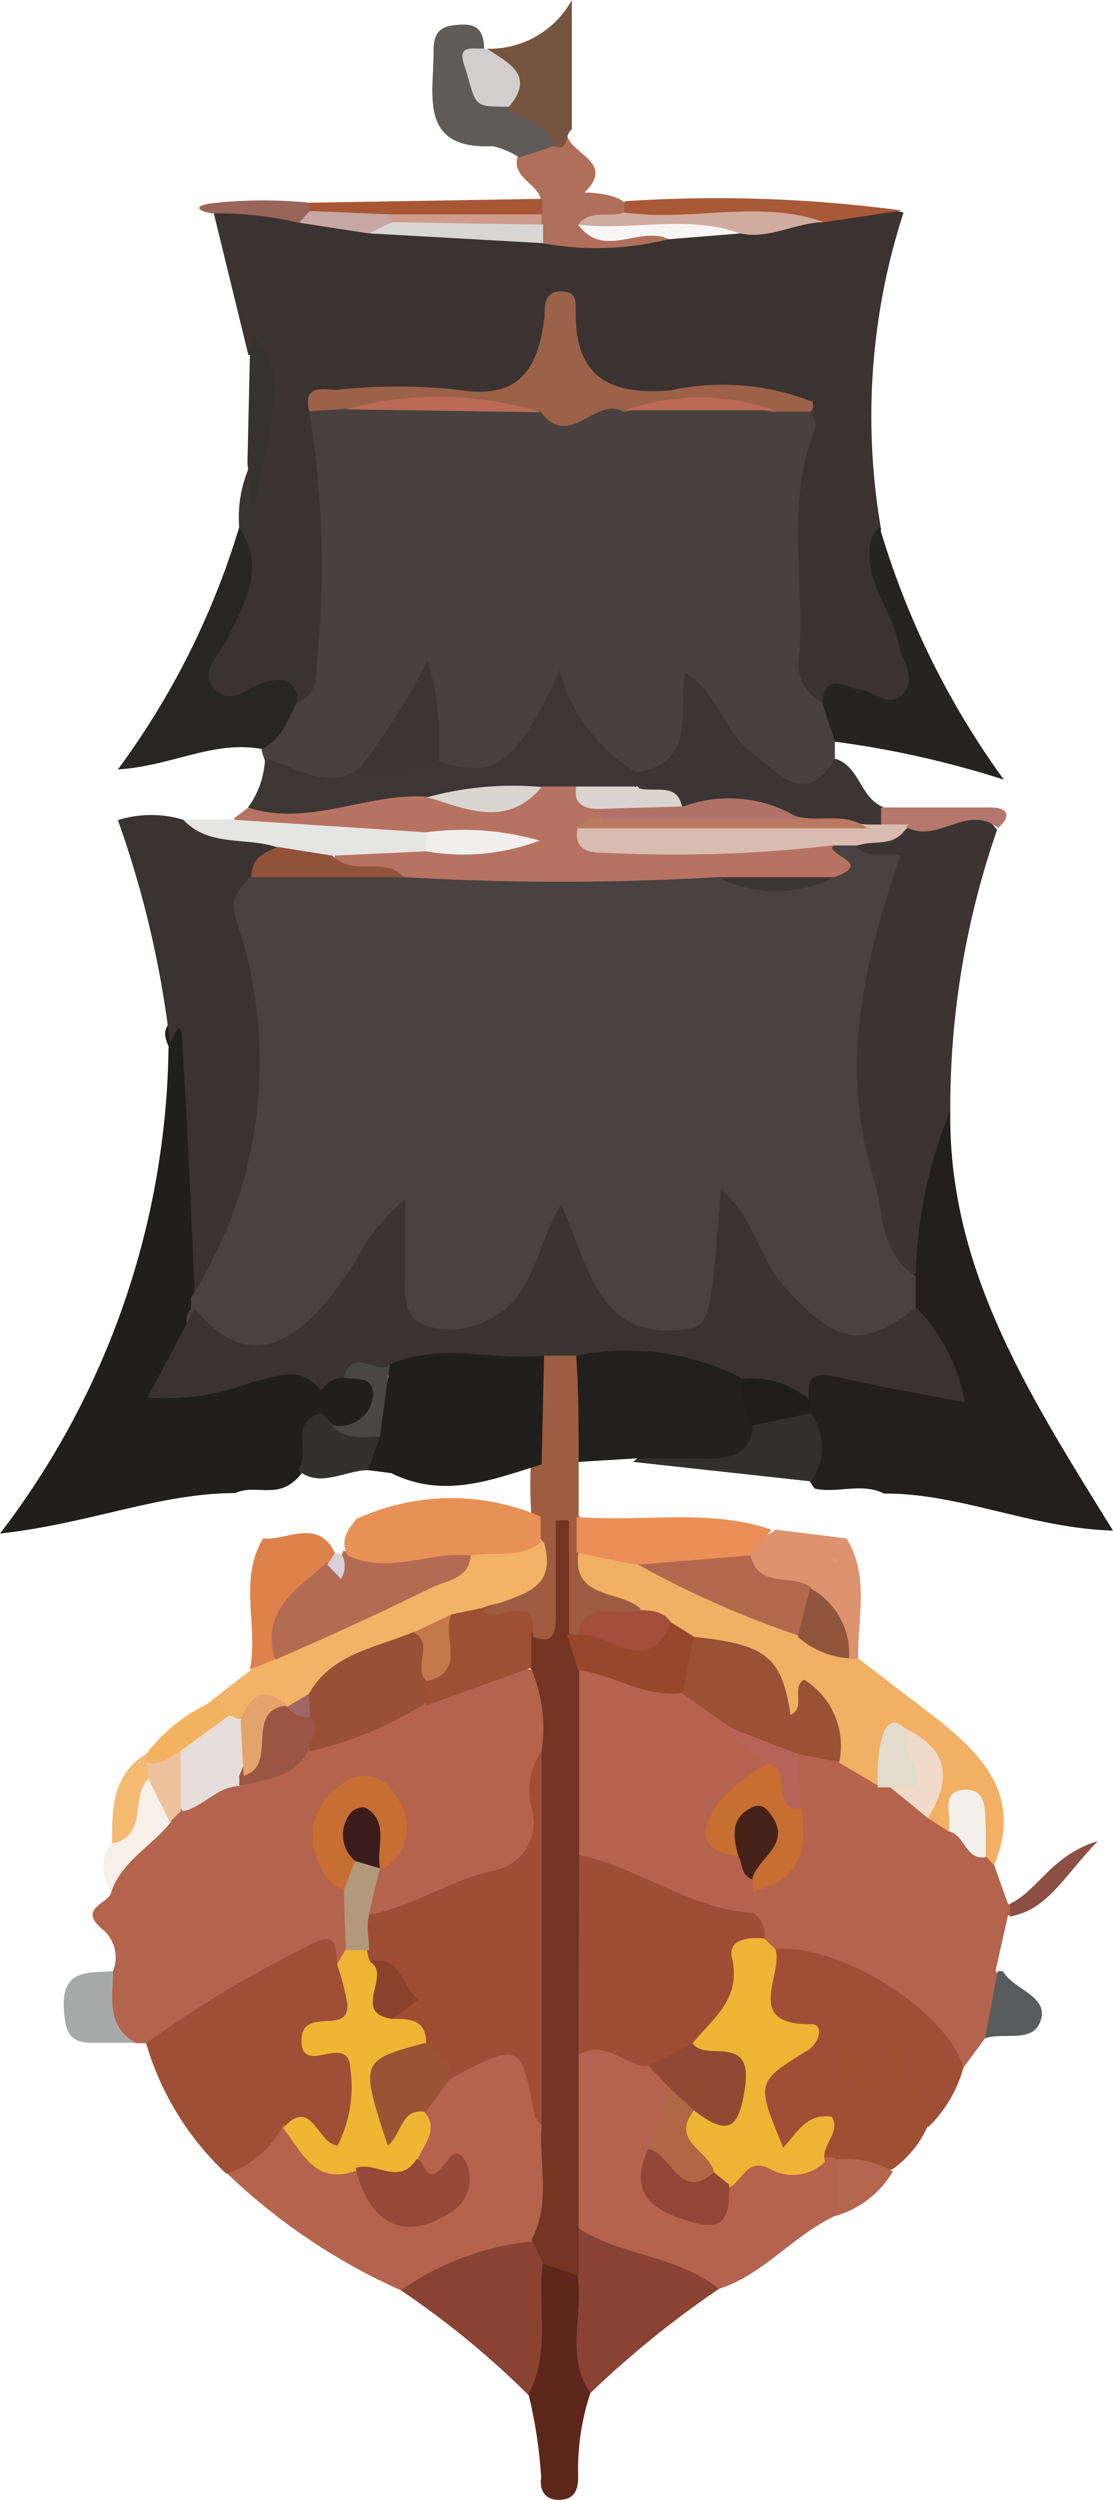 <svg xmlns="http://www.w3.org/2000/svg" viewBox="0 0 22.85 51.3"><defs><style>.cls-1{fill:#474140;}.cls-2{fill:#3a3331;}.cls-3{fill:#b4634d;}.cls-4{fill:#211f1d;}.cls-5{fill:#221f1e;}.cls-6{fill:#393432;}.cls-7{fill:#3b3432;}.cls-8{fill:#9e4f35;}.cls-9{fill:#b4634e;}.cls-10{fill:#b77361;}.cls-11{fill:#9f4f36;}.cls-12{fill:#f1b064;}.cls-13{fill:#3c3634;}.cls-14{fill:#282624;}.cls-15{fill:#262423;}.cls-16{fill:#8a4232;}.cls-17{fill:#8a4332;}.cls-18{fill:#3c3535;}.cls-19{fill:#f2b366;}.cls-20{fill:#5d261b;}.cls-21{fill:#9f5032;}.cls-22{fill:#af6f5a;}.cls-23{fill:#5e5b58;}.cls-24{fill:#dd936e;}.cls-25{fill:#dd824b;}.cls-26{fill:#755440;}.cls-27{fill:#e5e5e4;}.cls-28{fill:#a7a9a8;}.cls-29{fill:#a85937;}.cls-30{fill:#36322f;}.cls-31{fill:#f7f0e8;}.cls-32{fill:#a85735;}.cls-33{fill:#b5776c;}.cls-34{fill:#5a5b5c;}.cls-35{fill:#b4674e;}.cls-36{fill:#f4ba72;}.cls-37{fill:#f3b260;}.cls-38{fill:#8e5045;}.cls-39{fill:#99655a;}.cls-40{fill:#9c6149;}.cls-41{fill:#ba6a55;}.cls-42{fill:#bb6a55;}.cls-43{fill:#d2aba0;}.cls-44{fill:#d9d7d6;}.cls-45{fill:#f7f6f4;}.cls-46{fill:#c7a7a3;}.cls-47{fill:#9e4e35;}.cls-48{fill:#733422;}.cls-49{fill:#f0b533;}.cls-50{fill:#9a4f37;}.cls-51{fill:#9e5035;}.cls-52{fill:#c76e32;}.cls-53{fill:#e6ded8;}.cls-54{fill:#9a5643;}.cls-55{fill:#b2997b;}.cls-56{fill:#edc19b;}.cls-57{fill:#484240;}.cls-58{fill:#393332;}.cls-59{fill:#32312f;}.cls-60{fill:#211f1e;}.cls-61{fill:#31302e;}.cls-62{fill:#201e1c;}.cls-63{fill:#b5634d;}.cls-64{fill:#efb434;}.cls-65{fill:#9c5135;}.cls-66{fill:#c76f31;}.cls-67{fill:#f0dac9;}.cls-68{fill:#e1dccc;}.cls-69{fill:#f2f0e9;}.cls-70{fill:#b66457;}.cls-71{fill:#92523a;}.cls-72{fill:#d8bcaf;}.cls-73{fill:#954936;}.cls-74{fill:#9c5234;}.cls-75{fill:#934834;}.cls-76{fill:#934635;}.cls-77{fill:#b16645;}.cls-78{fill:#b97a61;}.cls-79{fill:#b07268;}.cls-80{fill:#f1efec;}.cls-81{fill:#d8d6cf;}.cls-82{fill:#dad4ce;}.cls-83{fill:#3a3634;}.cls-84{fill:#9e5d41;}.cls-85{fill:#b3684e;}.cls-86{fill:#ea8f57;}.cls-87{fill:#96472c;}.cls-88{fill:#a25039;}.cls-89{fill:#8f553d;}.cls-90{fill:#22201f;}.cls-91{fill:#b36b53;}.cls-92{fill:#e89157;}.cls-93{fill:#e4a36a;}.cls-94{fill:#c4794c;}.cls-95{fill:#9f6765;}.cls-96{fill:#ce9b8c;}.cls-97{fill:#d1cecd;}.cls-98{fill:#d9d0d9;}.cls-99{fill:#df9a6e;}.cls-100{fill:#8c412c;}.cls-101{fill:#3a1d1b;}.cls-102{fill:#484745;}.cls-103{fill:#462319;}</style></defs><g id="Layer_2" data-name="Layer 2"><g id="Layer_1-2" data-name="Layer 1"><path class="cls-1" d="M5.44,15.61a1.87,1.87,0,0,1-.07-.22A4.08,4.08,0,0,1,6,14.13,14.7,14.7,0,0,0,6.2,9.69c0-.46-.21-.93.15-1.35a1.42,1.42,0,0,1,.78-.23c1.24,0,2.48-.07,3.72.05.74.34,1.46-.09,2.19-.05h2.82a1.65,1.65,0,0,1,.79.19c.48.37.23.84.2,1.3-.09,1.56-.38,3.12.21,4.64.17.31.31.61.08.94v.39c-.09.95-.7.77-1.26.53a3.61,3.61,0,0,1-1.54-1.66c-.12.85-.29,1.57-1.29,1.59-.84-.32-1.5-.79-1.48-1.68-1,1.69-1.57,2-2.72,1.38-.19-.35-.09-.76-.21-1.19A6.88,6.88,0,0,1,7.35,16,1.33,1.33,0,0,1,5.44,15.61Z"/><path class="cls-2" d="M16.88,14.42a.91.91,0,0,1-.47-1c.11-1.56-.29-3.14.34-4.66,0-.08-.06-.22-.1-.33-1-.53-2-.2-3-.23-2.16-.07-1.65.1-2.12-1.71C11,8.19,11,8.15,9.25,8.21c-1,0-2-.28-2.9.23a19.92,19.92,0,0,1,.15,5.23c0,.36-.07.59-.38.75-2.15,0-2.16,0-1.41-2.09a3.4,3.4,0,0,0,.2-1.51,2.63,2.63,0,0,1,.22-1.27.33.33,0,0,1,.13.3c.07-.06,0-.14,0-.21.23-.64-.09-1.33.16-2,0-.08,0-.44-.32-.35L4.39,4.38c.57-.31,1.15,0,1.72,0s1,.16,1.55.14A22.92,22.92,0,0,1,11,4.74a12.27,12.27,0,0,0,2.84-.12,6.62,6.62,0,0,1,1.33-.1c.57.05,1.12-.16,1.68-.16a3.9,3.9,0,0,1,1.7,0,13.56,13.56,0,0,0-.46,6.51c-.27.81.3,1.41.52,2.1.51,1.57.41,1.71-1.23,1.5A1.24,1.24,0,0,0,16.88,14.42Z"/><path class="cls-3" d="M2.32,40.45a.75.75,0,0,0-.23-.87c-.51-.44.17-.51.2-.77a2.81,2.81,0,0,1,1-1.54A2.72,2.72,0,0,1,3.72,37a3.66,3.66,0,0,1,1.17-.58,4.91,4.91,0,0,0,1.5-.62c.8-.29,1.56-.7,2.36-1s1.43-.76,2.29-.5a1.69,1.69,0,0,1,.33,1.67c.18,2.13-1.09,3-2.92,3.44a1.22,1.22,0,0,1-.8,0c-.4-.31-.21-.66-.07-1a3.07,3.07,0,0,1,.17-.31c.23-.41.33-.81-.08-1.17A.43.43,0,0,0,7,37a1,1,0,0,0-.16,1.19,5.72,5.72,0,0,1,.39.73,2.37,2.37,0,0,1,0,1.06.48.48,0,0,1-.38.33c-.22.06-.07-.54-.64-.18A9.1,9.1,0,0,1,3,41.93H2.88l-.09,0C2,41.64,1.8,41.16,2.32,40.45Z"/><path class="cls-4" d="M4.83,30.64c-1.55,0-3,.63-4.83.83a16.71,16.71,0,0,0,3.46-10c-.06-.15-.12-.3,0-.45s.28-.08.38.05a1.42,1.42,0,0,1,.22.92c0,1.47.25,2.93.21,4.4a2.2,2.2,0,0,1,0,.37c-.14.56-.45,1.07-.62,1.67A7.92,7.92,0,0,0,5.49,28c.48-.08,1-.16,1.21.4a.83.83,0,0,1,0,.49c-.28.46-.2,1.07-.62,1.47S5.24,30.45,4.83,30.64Z"/><path class="cls-5" d="M19.51,22.79c-.05,3.26,1.64,5.87,3.34,8.62-1.68-.05-3.14-.77-4.7-.76-.46-.23-.95,0-1.42-.1-.38-.45-.09-1-.31-1.51a1.46,1.46,0,0,1,0-.36c0-.54.29-.81.85-.67a17.07,17.07,0,0,1,2.38.52,11,11,0,0,1-1-1.72,2.8,2.8,0,0,1-.12-.76A7.84,7.84,0,0,1,19,23.3C19.06,23.05,19.14,22.76,19.51,22.79Z"/><path class="cls-3" d="M20.22,41.83l-.44.6a7,7,0,0,0-3.84-2.26.69.69,0,0,1-.4-.29,2.41,2.41,0,0,1-.24-.63.73.73,0,0,1,.08-.48A1.62,1.62,0,0,0,16.15,37a1.65,1.65,0,0,1,.14-1c.24-.27.52-.13.79-.08a7.17,7.17,0,0,1,1,.45,1.43,1.43,0,0,1,.27.15,8.21,8.21,0,0,0,.8.63c.17.1.34.19.5.3a4.2,4.2,0,0,1,.55.48c.09.11.14.25.22.37l.27.76c.14.08.15.16,0,.26l-.25,1.12A1.13,1.13,0,0,1,20.22,41.83Z"/><path class="cls-6" d="M4,26.62c-.08-1.74-.14-3.47-.26-5.21,0-.59-.17-.16-.25,0a20.74,20.74,0,0,0-1.07-4.58,2.29,2.29,0,0,1,1.37,0c.56.4,1.29,0,1.86.39.21.41-.19.65-.24,1a3.85,3.85,0,0,0,.16,1.88,10.22,10.22,0,0,1-.63,5.47C4.76,26,4.63,26.57,4,26.62Z"/><path class="cls-7" d="M19.51,22.79a9.35,9.35,0,0,0-.71,3.35c-.54.09-.67-.34-.81-.69a7.83,7.83,0,0,1-.6-4.5,8.46,8.46,0,0,1,.53-2.77c.27-.45-.44-.52-.35-.9a2,2,0,0,1,1-.44c.62.22,1.34-.58,1.9.19A17.35,17.35,0,0,0,19.51,22.79Z"/><path class="cls-3" d="M8.23,47a12.6,12.6,0,0,1-3.58-2.41,2.07,2.07,0,0,1,1.21-1.06c.54.25.89.79,1.49.95.79.94.79.94,2,.41-.43-.08-.78-.1-.86-.47s.26-.77.18-1.19a1.77,1.77,0,0,1,.61-.84A2.14,2.14,0,0,1,9.86,42c1-.36,1.2-.24,1.35.76a6.1,6.1,0,0,0,.18.93,2.86,2.86,0,0,1-.31,2.3A9,9,0,0,1,8.23,47Z"/><path class="cls-8" d="M5.81,43.61a2,2,0,0,1-1.16,1A5.92,5.92,0,0,1,3,41.93a23.56,23.56,0,0,1,3.33-2c.6-.33.54,0,.6.36a.64.64,0,0,1,.19.13c.53.53-.3,1.16,0,1.44a1.53,1.53,0,0,1,.38,1.5c-.18.91-.42,1-1.18.43A.74.74,0,0,0,5.81,43.61Z"/><path class="cls-9" d="M17.13,45.48c-.85.4-1.46,1.2-2.37,1.49-1.13-.22-2.32-.33-3.1-1.36a9,9,0,0,1,0-3.23c.44-.91,1.08-.42,1.68-.24a1,1,0,0,1,.61.67,3.26,3.26,0,0,1-.33,1.33A.71.71,0,0,0,14,45.2c.51.23.7-.13.87-.51.46-.93,1.33-.28,2-.51a.81.81,0,0,1,.34.08C17.59,44.68,17.48,45.08,17.13,45.48Z"/><path class="cls-10" d="M4.81,16.79l.28-.21a15,15,0,0,1,3.66-.44A3.27,3.27,0,0,0,11.07,16a.92.92,0,0,1,.67-.05,1.59,1.59,0,0,1,.61.51.66.66,0,0,1,.09.28c0,.15-.18.33.07.45,1.54.09,3.07,0,4.61,0,.46.4.9.8-.08,1.1-.74.07-1.49,0-2.24,0a28.91,28.91,0,0,1-6.51-.1c-.45-.31-1.31.15-1.45-.75.55-.35,1.15-.13,1.72-.2H9.67c-.3,0-.75,0-1.21,0a14.43,14.43,0,0,1-3.15-.11C5.08,17.1,4.85,17.09,4.81,16.79Z"/><path class="cls-11" d="M15.92,40c1.3-.13,3.52,1.26,3.86,2.43a2.72,2.72,0,0,1-.72,1.22c-.17-.3-.5-.51-.63-.8s-.37-.27-.54-.18.08.24.09.38c.08.75-.4.72-.9.68s-.84.88-1.34.18a1.43,1.43,0,0,1,.08-2c.12-.12.34-.13,0-.37C15.25,41.07,15.6,40.52,15.92,40Z"/><path class="cls-12" d="M19.47,37.58l-.42-.27c-.21-.47.14-1.11-.48-1.43-.36.13-.17.65-.55.76l-.81-.48c-.59-.38-.35-1.06-.64-1.49-.07.2.21.63-.35.83-.42-.77-.86-1.58-1.89-1.68a3.6,3.6,0,0,1-.63-.29,4.38,4.38,0,0,0-.81-.31c-.58-.28-1.44-.34-1.09-1.37.42-.32.82-.13,1.23,0,1.09.53,2.25.89,3.32,1.44.33.19.69.34,1,.5a1.26,1.26,0,0,1,.24.22l1.58,1.21c1,.78,1.83,1.63,1.24,3.06l-.18-.2C19.88,38.1,20.22,37,19.47,37.58Z"/><path class="cls-13" d="M11.86,16.14h-.74a7.72,7.72,0,0,1-2.35.21c-1.23-.09-2.42.63-3.68.22a1.79,1.79,0,0,0,.35-1c.62.13,1.19.65,1.87.24A1.59,1.59,0,0,1,9,15.61c1.16.4,1.59.1,2.49-1.86a3.42,3.42,0,0,0,1.58,2.1.23.23,0,0,1-.06.34A1.07,1.07,0,0,1,11.86,16.14Z"/><path class="cls-14" d="M4.91,10.82c.57.84.1,1.57-.25,2.31-.16.33-.59.64-.26,1s.65,0,.95-.1.7-.2.77.34c-.2.36-.31.8-.75,1-1-.18-1.84.35-2.95.42A16.21,16.21,0,0,0,4.91,10.82Z"/><path class="cls-15" d="M16.88,14.42c.07-.65.46-.31.78-.27s.6.39.88.09,0-.66-.09-1c-.12-.66-.62-1.19-.6-1.9a.63.63,0,0,1,.21-.52A16.93,16.93,0,0,0,20.61,16a19.81,19.81,0,0,0-3.47-.78Z"/><path class="cls-16" d="M8.23,47a5.67,5.67,0,0,1,2.66-1,.78.78,0,0,1,.5.58,8.28,8.28,0,0,1,0,2c0,.29,0,.68-.52.59A17.87,17.87,0,0,0,8.23,47Z"/><path class="cls-17" d="M11.88,45.73c.89.57,2,.54,2.88,1.24a20.23,20.23,0,0,0-2.64,2.14c-.67-.1-.54-.65-.59-1.08a6.74,6.74,0,0,1,0-1.27A1.26,1.26,0,0,1,11.88,45.73Z"/><path class="cls-18" d="M13.06,16.11v-.26c1.22-.18.89-1.19,1-2.06.69.45.82,1.25,1.37,1.65s1.07,1.16,1.72.13c.51.16.5.81,1,1a.39.39,0,0,1,0,.49.42.42,0,0,1-.33,0c-.46-.1-.93,0-1.38-.11a4.43,4.43,0,0,0-2.33-.25A1.93,1.93,0,0,1,13.06,16.11Z"/><path class="cls-19" d="M4.21,35l.94-.73c.18-.14.3-.34.48-.47a15.75,15.75,0,0,1,2.71-1.23,4.27,4.27,0,0,0,1.41-.83,1.94,1.94,0,0,1,1.46-.1c.46,1.1-.38,1.3-1.09,1.59-.22.07-.46.11-.69.16a3,3,0,0,0-.9.35,5.88,5.88,0,0,0-2,1.08,1.33,1.33,0,0,1-.41.25,1.06,1.06,0,0,1-.31,0,1.29,1.29,0,0,0-.83.2.77.77,0,0,1-.3,0A.78.78,0,0,1,4.21,35Z"/><path class="cls-20" d="M11.86,46.71c.12.79-.26,1.64.26,2.4a5,5,0,0,0-.25,1.72c0,.27-.08.46-.38.47s-.42-.2-.38-.46a9.81,9.81,0,0,0-.26-1.71c.46-.85.18-1.78.29-2.66C11.5,46.18,11.68,46.45,11.86,46.71Z"/><path class="cls-21" d="M17.05,43.39c.22,0,.47.26.66,0s0-.47-.24-.64-.47-.42-.23-.68.34.14.5.25c.52.36.25-.73.82-.3-.29.6.65.91.5,1.58a2.16,2.16,0,0,1-.73.91,1.13,1.13,0,0,1-1.2-.24h-.22C16.58,44,16.85,43.68,17.05,43.39Z"/><path class="cls-22" d="M13.73,4.91a6.17,6.17,0,0,1-2.6.08.56.56,0,0,1-.19-.38,1.36,1.36,0,0,1,0-.29,1.43,1.43,0,0,1,.16-.24c-.08-.33-.6-.43-.47-.88a.5.5,0,0,1,.62-.39c.29.39.21-.23.4-.15-.12.48,1.05.61.35,1.29,0,0,.54,0,.79.18a.2.2,0,0,1,.07.18c0,.06,0,.1,0,.09l-.17.18C13.05,4.65,13.5,4.46,13.73,4.91Z"/><path class="cls-23" d="M11.37,3l-.71.23A1.69,1.69,0,0,0,10.11,3c-1.48.07-1.22-1-1.21-1.85,0-.3,0-.58.4-.63s.63,0,.64.48l-.06.14c-.17.63.2.84.72.93S11.5,2.33,11.37,3Z"/><path class="cls-24" d="M15.92,31.39l1.46.18c.48.78.22,1.64.24,2.47l-.19,0c-.56-.27-.41-1.09-1-1.3s-1.07-.05-1.11-.78C15.32,31.52,15.73,31.58,15.92,31.39Z"/><path class="cls-25" d="M5.4,31.57c.5.05,1.12-.43,1.48.3a.35.35,0,0,1,0,.33,4.93,4.93,0,0,0-1.25,1.86l-.5.2C5.31,33.37,4.89,32.43,5.4,31.57Z"/><path class="cls-26" d="M11.37,3c-.14-.48-.61-.55-1-.77C10.59,1.68,10,1.47,10,1h0a1.93,1.93,0,0,0,1.74-1V2.66C11.57,2.76,11.71,3.11,11.37,3Z"/><path class="cls-27" d="M8.75,17.08a.23.23,0,0,1,0,.39l-1.92.09a.82.82,0,0,1-1.13-.17c-.64-.22-1.41,0-1.94-.57l1,0"/><path class="cls-28" d="M2.32,40.45c0,.53-.15,1.13.47,1.47-.31,0-.61,0-.92,0-.49,0-.53-.3-.56-.69C1.26,40.39,1.83,40.49,2.32,40.45Z"/><path class="cls-29" d="M12.82,4.36V4.13a28.59,28.59,0,0,1,5.7.19l-1.6.24c-1-.1-1.92.13-2.88,0C13.62,4.57,13.17,4.71,12.82,4.36Z"/><path class="cls-30" d="M5.13,7.31l.06-.48c.6.92.6.92,0,3.68l-.11-1Z"/><path class="cls-31" d="M3.51,37.39c-.39.49-1,.8-1.22,1.42a.81.81,0,0,1,0-1c.39-.42.19-1.14.77-1.47C3.61,36.54,3.57,37,3.51,37.39Z"/><path class="cls-32" d="M11.13,4.08V4.4c-1,.55-2,0-3,.2a6.25,6.25,0,0,1-1.67-.13.2.2,0,0,1-.14-.31Z"/><path class="cls-33" d="M18.09,17c0-.14,0-.29,0-.43.76,0,1.51,0,2.26,0,.32,0,.44.16.14.42-.62-.5-1.23.31-1.85,0C18.46,17.15,18.26,17.21,18.09,17Z"/><path class="cls-34" d="M20.22,41.83c.09-.46.18-.92.26-1.38,0,0,.09,0,.11,0,.21.38.93.5.78,1S20.61,41.69,20.22,41.83Z"/><path class="cls-35" d="M17.13,44.32a1.87,1.87,0,0,1,1.2.24,2,2,0,0,1-1.2.92A2.18,2.18,0,0,0,17.13,44.32Z"/><path class="cls-36" d="M3.06,36.49c-.4.36,0,1.19-.76,1.34,0-.72,0-1.42.72-1.85a.49.49,0,0,1,.14.24A.38.38,0,0,1,3.06,36.49Z"/><path class="cls-37" d="M3,36.17A1.21,1.21,0,0,0,3,36a3.45,3.45,0,0,1,1.19-1,.49.49,0,0,1,.47.21c-.09.52-.55.67-.9.94S3.28,36.43,3,36.17Z"/><path class="cls-38" d="M20.73,39.33l0-.26c.59-.28.85-1,1.81-1.29C21.83,38.51,21.52,39.19,20.73,39.33Z"/><path class="cls-39" d="M6.35,4.16a1,1,0,0,1,0,.17.35.35,0,0,1-.22.24,7.28,7.28,0,0,0-1.75-.19c-.09,0-.54-.11-.1-.2A9.44,9.44,0,0,1,6.35,4.16Z"/><path class="cls-40" d="M6.35,8.44C6.2,7.87,6.66,8,6.91,8a11.61,11.61,0,0,1,2.5,0c1.28.21,1.64-.46,1.77-1.5,0-.24,0-.53.35-.52s.28.25.29.46c0,1.28.68,1.68,1.95,1.57a5,5,0,0,1,2.92.24s0,.07,0,.1,0,.07-.07.1l-.75,0a9.58,9.58,0,0,0-3.07,0c-.57-.33-1.11.8-1.7,0a14,14,0,0,0-4-.06Z"/><path class="cls-18" d="M9,15.61a4.37,4.37,0,0,1-1.68.24,14.66,14.66,0,0,0,1.46-2.29A5.58,5.58,0,0,1,9,15.61Z"/><path class="cls-41" d="M7.1,8.4a7.09,7.09,0,0,1,4,.06Z"/><path class="cls-42" d="M12.83,8.42a4.62,4.62,0,0,1,3.07,0Z"/><path class="cls-43" d="M12.82,4.36c1.36.2,2.76-.28,4.1.2-.58,0-1.12.36-1.72.23-1.1-.22-2.23.11-3.33-.18C12.12,4.28,12.52,4.48,12.82,4.36Z"/><path class="cls-44" d="M11.15,4.61c0,.13,0,.26,0,.38l-3.56-.2c0-.47.41-.24.65-.3A14.38,14.38,0,0,1,11.15,4.61Z"/><path class="cls-45" d="M11.87,4.61c1.11.13,2.24-.21,3.33.18l-1.47.12C13.14,4.62,12.39,5.33,11.87,4.61Z"/><path class="cls-46" d="M8.05,4.56l-.48.23L6.14,4.57l.22-.24L8,4.4Z"/><path class="cls-47" d="M11.12,43.61a.73.73,0,0,1-.14-.18c-.29-1.53-.29-1.53-1.74-.77-.29-.14-.42-.43-.63-.65s-.49-.34-.63-.62c.49-.68-.3-.77-.52-1.13a.93.93,0,0,1-.12-.33.66.66,0,0,1,.24-.64c.92-.16,1.69-.74,2.63-.92a1,1,0,0,0,.72-1.2,1.45,1.45,0,0,1,.19-1.24A1.25,1.25,0,0,1,11.49,37c0,1.85,0,3.69,0,5.54A1.25,1.25,0,0,1,11.12,43.61Z"/><path class="cls-48" d="M11.12,43.61V35.93a3.07,3.07,0,0,0-.21-1.67.64.64,0,0,1-.11-.73c.67-.75.28-1.77.65-2.85.6,1,.14,2,.51,2.75,0,.35.17.67.2,1,.1,1.24.06,2.47.05,3.71s.31,2.72-.33,4v3.56c0,.33,0,.65,0,1l-.72-.24c-.08-.17-.17-.33-.25-.5C11.32,45.22,11.06,44.4,11.12,43.61Z"/><path class="cls-49" d="M7.54,40.05a.83.83,0,0,0,.06.21c.53.24.2.81.45,1.17.36,0,.69,0,.7.49a.48.48,0,0,1-.29.34c-.62.19-.61.68-.45,1.11.07.19.46-.36.73,0s-.06.66-.19,1c-.31.81-.79.4-1.25.18-.85.3-1.1-.4-1.49-.88.6-.66.7.32,1.12.36a2.64,2.64,0,0,0,.26-1.6c-.05-.73-1,.19-1-.55s1-.08.94-.77a5.54,5.54,0,0,0-.21-.8L7.1,40A.25.25,0,0,1,7.54,40.05Z"/><path class="cls-50" d="M6.34,34.76c.47-.83,1.37-.94,2.15-1.27.7.11.34.69.47,1a.64.64,0,0,1-.21.45,7.68,7.68,0,0,1-2.39,1,1.87,1.87,0,0,1-.16-.77A.77.77,0,0,1,6.34,34.76Z"/><path class="cls-51" d="M8.75,35V34.5c.34-.39.07-1,.51-1.37L9.89,33a1.66,1.66,0,0,1,.93-.09c.53.09.37.36.09.62v.69Z"/><path class="cls-52" d="M7.06,38.79a1,1,0,0,1-.53-.6A1.24,1.24,0,0,1,7,36.63a.7.7,0,0,1,1.11.21,1,1,0,0,1-.26,1.52l-.13-.12c-.1-.15-.1-.35-.19-.51-.12.13,0,.27,0,.41C7.48,38.45,7.4,38.71,7.06,38.79Z"/><path class="cls-53" d="M3.71,35.93l1-.73.21.09a.93.93,0,0,1,.24,1.05,1.1,1.1,0,0,1-.22.31c-.47,0-.75.42-1.18.52A1,1,0,0,1,3.71,35.93Z"/><path class="cls-54" d="M4.91,36.65a1.55,1.55,0,0,0,0-.21,2.49,2.49,0,0,0,.24-1c0-.4.21-.67.69-.49V35c.15.08.37,0,.48.2.38.25,0,.49,0,.74C6,36.51,5.44,36.51,4.91,36.65Z"/><path class="cls-55" d="M7.06,38.79l.23-.6c.29-.34.36,0,.51.15v0c-.08.31-.15.62-.22.93s0,.5,0,.75H7.1C7.08,39.61,7.07,39.2,7.06,38.79Z"/><path class="cls-56" d="M3.71,35.93l0,1.24-.22.22-.45-.9c0-.11,0-.21-.05-.32C3.29,36.24,3.49,36.05,3.71,35.93Z"/><path class="cls-57" d="M8.29,18a55.35,55.35,0,0,0,6.44,0,4.88,4.88,0,0,0,2.4,0c.75-.27,0-.41-.05-.6.15-.27.34-.24.53,0s.7.06.87.17c-.76,2.2-1.25,4.36-.54,6.62.21.68.11,1.53.86,2v.71c-.55,1-1,1.14-1.87.64A4.25,4.25,0,0,1,15,25c.1,1.61-.17,2.37-1,2.55-1,.25-1.91-.45-2.52-2-.69,1.55-1.67,2.31-2.68,2-1.21-.4-.78-1.45-.88-2.39a5.8,5.8,0,0,1-1.47,2.17,1.81,1.81,0,0,1-2.39.13c-.2-.16-.33-.35-.14-.6a1.85,1.85,0,0,0,0-.23,9,9,0,0,0,.93-7.75c-.17-.5.09-.61.26-.87C6.2,17.42,7.25,18,8.29,18Z"/><path class="cls-58" d="M4,26.85c1.29,1.59,2.41.41,3.32-1a3.87,3.87,0,0,1,1-1.24v1.47c0,.43-.09.95.44,1.13A1.66,1.66,0,0,0,10.17,27c.83-.5.84-1.46,1.35-2.28.57,1.23.72,2.75,2.47,2.57.59-.06.59-.12.81-2.88.68.56.79,1.45,1.35,2.05,1.06,1.14,1.54,1.22,2.66.37a3.72,3.72,0,0,1,1,1.95c-.88-.17-1.68-.31-2.48-.49-.42-.09-.8-.22-.72.45-.55.14-1-.24-1.54-.26a9.19,9.19,0,0,0-3.33-.45,4.62,4.62,0,0,1-.73.07c-.9.05-1.81,0-2.71.08-.39.1-.81,0-1.19.18a.9.9,0,0,1-.55.15c-.41-.52-.91-.24-1.38-.15a5,5,0,0,1-2.15.32Z"/><path class="cls-59" d="M7.56,30.17c-.48,0-1,.38-1.44,0,.27-.35-.21-1,.48-1.17.15-.1.29,0,.42.05s.6.18.82.42S7.76,30,7.56,30.17Z"/><path class="cls-60" d="M6.84,29.24,6.6,29v-.47a.54.54,0,0,1,.49-.26c.41-.16.84-.18.8.39S7.44,29.51,6.84,29.24Z"/><path class="cls-61" d="M16.65,30.4,13,30c.67-.63,1.75-.1,2.37-.87A1.05,1.05,0,0,1,16.65,29,1.2,1.2,0,0,1,16.65,30.4Z"/><path class="cls-62" d="M16.65,29l-1.2.25a.57.57,0,0,1-.24-.95,1.77,1.77,0,0,1,1.44.46Z"/><path class="cls-63" d="M11.89,38.07V34.28c.74-.4,1.37.25,2.07.22a2.78,2.78,0,0,1,1.18.75c.22.31.63.5.68.94s-.41.57-.67.8-.35.67.07,1a1.22,1.22,0,0,1,.34.55.41.41,0,0,1-.09.3v.44C14,39.65,13,38.77,11.89,38.07Z"/><path class="cls-47" d="M11.89,38.07c1.23.25,2.27,1.11,3.56,1.18a.52.52,0,0,1,.24.53c-.6.66-.3,1.81-1.26,2.26-.31.32-.74.27-1.12.35s-.89-.58-1.43-.22C11.88,40.81,11.89,39.44,11.89,38.07Z"/><path class="cls-64" d="M14.22,41.93c.41-.51,1-.9.81-1.74-.1-.4.33-.44.66-.41l.23.22c.17.54-.68,1.56.75,1.54.24,0,.16.38-.08.53-1.07.66-1.07.65-.51,2,.28-.29.48-.72,1-.63.19.35-.25.59-.14.92a.94.94,0,0,1-1.09.17c-.49-.28-.59.18-.85.35a.52.52,0,0,1-.47-.17c-.37-.41-1-.77-.27-1.39.21-.13.58.1.66-.3a.49.49,0,0,0-.35-.63C14.35,42.27,14.19,42.18,14.22,41.93Z"/><path class="cls-65" d="M15,35.45l-1-.7a.85.85,0,0,1,.23-1.16c1.5.15,1.82.41,2,1.6.33-.15,0-.57.28-.72a1.6,1.6,0,0,1,.72,1.69L16.4,36C15.77,36.22,15.44,35.64,15,35.45Z"/><path class="cls-66" d="M15.46,38.81l0-.28c-.12-.14-.08-.28,0-.44s.19-.26,0-.35-.13.26-.26.35c-1-.1-.77-.67-.38-1.18a4.34,4.34,0,0,1,.92-.71c.3-.25.48-.16.5.2a1,1,0,0,0,.21.72C16.59,38,16.4,38.6,15.46,38.81Z"/><path class="cls-67" d="M18.57,35.46c.88.43,1,1,.48,1.85l-.77-.63C18.82,36.38,18.1,35.78,18.57,35.46Z"/><path class="cls-68" d="M18.57,35.46a1.83,1.83,0,0,0,.13.68c.44.66-.13.48-.42.54l-.26,0c0-.35,0-.7.08-1S18.33,35.24,18.57,35.46Z"/><path class="cls-69" d="M19.47,37.58c.1-.29-.2-.81.31-.85s.43.46.46.8c0,.19,0,.38,0,.58C19.82,38.19,19.81,37.64,19.47,37.58Z"/><path class="cls-70" d="M16.41,37.12c-.65,0-.08-.91-.71-.92-.17-.32-.63-.35-.73-.75L16.4,36C16.41,36.35,16.41,36.74,16.41,37.12Z"/><path class="cls-71" d="M8.29,18,5.16,18c0-.4.26-.5.54-.62l1.13.18C7.23,18,7.89,17.56,8.29,18Z"/><path class="cls-72" d="M17.61,17.35l-.53,0a27.78,27.78,0,0,1-4.65.15c-.35,0-.66-.05-.57-.52,1.21-.53,2.48-.24,3.72-.24.74,0,1.49.12,2.23.18l.28,0,.56,0C18.38,17.42,18,17.22,17.61,17.35Z"/><path class="cls-73" d="M7.3,44.49c.4-.15.9.38,1.25-.18.17,0,.17.43.41.27s.38-.7.64-.14a.82.82,0,0,1-.41,1C8.27,46,7.58,45.63,7.3,44.49Z"/><path class="cls-74" d="M8.74,43.34c-.51-.1-.49.47-.78.69-.57-1.75-.57-1.75.79-2.11a.76.76,0,0,1,.49.74C9.07,42.88,8.91,43.11,8.74,43.34Z"/><path class="cls-75" d="M14.22,41.93c.26.39,1.22-.21,1.08.87-.12.9-.35,1.05-1.05.51a.59.59,0,0,1-.47-.43l-.47-.49Z"/><path class="cls-76" d="M14.66,44.58l.31.25c0,.52,0,1-.77.77s-1.33-.56-.89-1.5C14,43.72,14.11,44.72,14.66,44.58Z"/><path class="cls-77" d="M14.66,44.58c-.72.62-.87-.39-1.35-.48l.47-1.22.47.43C13.74,43.94,14.58,44.14,14.66,44.58Z"/><path class="cls-78" d="M17.81,17,11.86,17a.54.54,0,0,1,.48-.23,9.07,9.07,0,0,1,4.08,0C16.89,16.86,17.38,16.67,17.81,17Z"/><path class="cls-79" d="M16.42,16.8H12.34v-.2c.55-.48,1.12-.21,1.69-.05A2.73,2.73,0,0,1,16.42,16.8Z"/><path class="cls-80" d="M8.75,17.47v-.39a5.72,5.72,0,0,1,2.33.17A4.42,4.42,0,0,1,8.75,17.47Z"/><path class="cls-81" d="M8.77,16.36a6.66,6.66,0,0,1,2.35-.21C10.41,17,9.58,16.6,8.77,16.36Z"/><path class="cls-82" d="M14,16.55l-1.69.05c-.27,0-.55-.06-.48-.46l1.2,0C13.35,16.32,13.89,16,14,16.55Z"/><path class="cls-83" d="M17.13,18a2.64,2.64,0,0,1-2.4,0Z"/><path class="cls-84" d="M11.17,27.82l.66,0A1.79,1.79,0,0,1,11.88,30v1.1a.52.52,0,0,1,0,.73c-.16,1,.84.79,1.27,1.18-.29.4-.82.29-1.17.57a.3.3,0,0,1-.3-.07V31.2h-.27c0,.66,0,1.32,0,2,0,.37-.09.53-.47.39.1-1-.74-.24-1-.53.53-.36,1.54-.29,1.23-1.4a.82.82,0,0,1-.26-.55,8.52,8.52,0,0,1,0-1.24C10.83,29.16,10.64,28.42,11.17,27.82Z"/><path class="cls-85" d="M15.41,31.92c.16.69.85.37,1.22.64a.7.7,0,0,1-.25,1,20.22,20.22,0,0,1-3.33-1.48A1.79,1.79,0,0,1,15.41,31.92Z"/><path class="cls-86" d="M15.41,31.92l-2.36.19-1.21-.25c0-.24,0-.49,0-.73,1.35.11,2.72-.18,4,.26Z"/><path class="cls-87" d="M11.64,33.54h.22c.31-.3.67-.08,1-.11l.91-.14.47.29c-.08.39-.15.77-.23,1.16-.77.11-1.41-.38-2.14-.47Z"/><path class="cls-88" d="M13.78,33.3c-.5,1.16-1.27.19-1.92.25.17-.79.83-.35,1.25-.51C13.36,33.05,13.62,33.05,13.78,33.3Z"/><path class="cls-89" d="M16.38,33.59c.08-.34.17-.68.25-1a1.52,1.52,0,0,1,.8,1.44A1.76,1.76,0,0,1,16.38,33.59Z"/><path class="cls-90" d="M11.88,30c0-.73,0-1.46-.05-2.18a5.19,5.19,0,0,1,3.38.45,1.61,1.61,0,0,0,.24.95c0,.65-.5.72-1,.71s-.95,0-1.43,0Z"/><path class="cls-91" d="M5.65,34.06c-.31-1,.44-1.45,1.07-2,.22.18.22.18.32-.23l.1,0c.84-.07,1.68-.5,2.53,0,0,.54-.4.58-.77.73C7.81,33.1,6.73,33.59,5.65,34.06Z"/><path class="cls-92" d="M9.67,31.92c-.85-.09-1.69.4-2.53,0-.17-.31,0-.53.18-.75a4.65,4.65,0,0,1,3.78-.05c0,.18,0,.36,0,.53C10.67,32,10.15,31.83,9.67,31.92Z"/><path class="cls-93" d="M5.88,35C5,35.1,5.73,36.24,5,36.44l-.06-1.15C5.12,34.88,5.36,34.52,5.88,35Z"/><path class="cls-94" d="M9.27,33.13c-.22.43.34,1.17-.51,1.37-.31-.28.18-.77-.27-1Z"/><path class="cls-95" d="M6.37,35.23a.52.52,0,0,1-.48-.2l.45-.27Z"/><path class="cls-96" d="M8.05,4.56,8,4.4h3.12a1.48,1.48,0,0,0,0,.21Z"/><path class="cls-97" d="M10,1c.43.29,1,.54.45,1.19-.73,0-.67,0-.88-.74C9.36.91,9.61,1,10,1Z"/><path class="cls-4" d="M11.17,27.82l-.05,2.23c-1,.31-2,.72-3.09.18l-.47-.06.24-.69C7.58,29,8,28.53,8,28,9.05,27.54,10.13,27.93,11.17,27.82Z"/><path class="cls-98" d="M7,31.88a.47.47,0,0,1,0,.52l-.28-.29.16-.24Z"/><path class="cls-99" d="M17.19,32s0,.06,0,.07a.11.11,0,0,1-.08,0v-.12Z"/><path class="cls-100" d="M8.05,41.43c-.85-.12,0-.9-.45-1.17.65-.16.63.52,1,.77Z"/><path class="cls-101" d="M7.8,38.34l-.51-.15a.71.71,0,0,1-.08-1c.06-.07.24-.13.3-.09C8,37.39,7.72,37.91,7.8,38.34Z"/><path class="cls-102" d="M8,28,7.8,29.48c-.34,0-.71.1-1-.24a.69.69,0,0,0,.86-.61c0-.42-.36-.3-.61-.36C7.26,27.6,7.76,28.25,8,28Z"/><path class="cls-103" d="M15.16,38.09c-.12-.4-.16-.8.28-1,.16-.09.29,0,.39.15.45.62-.29.88-.39,1.33C15.2,38.47,15.25,38.24,15.16,38.09Z"/></g></g></svg>